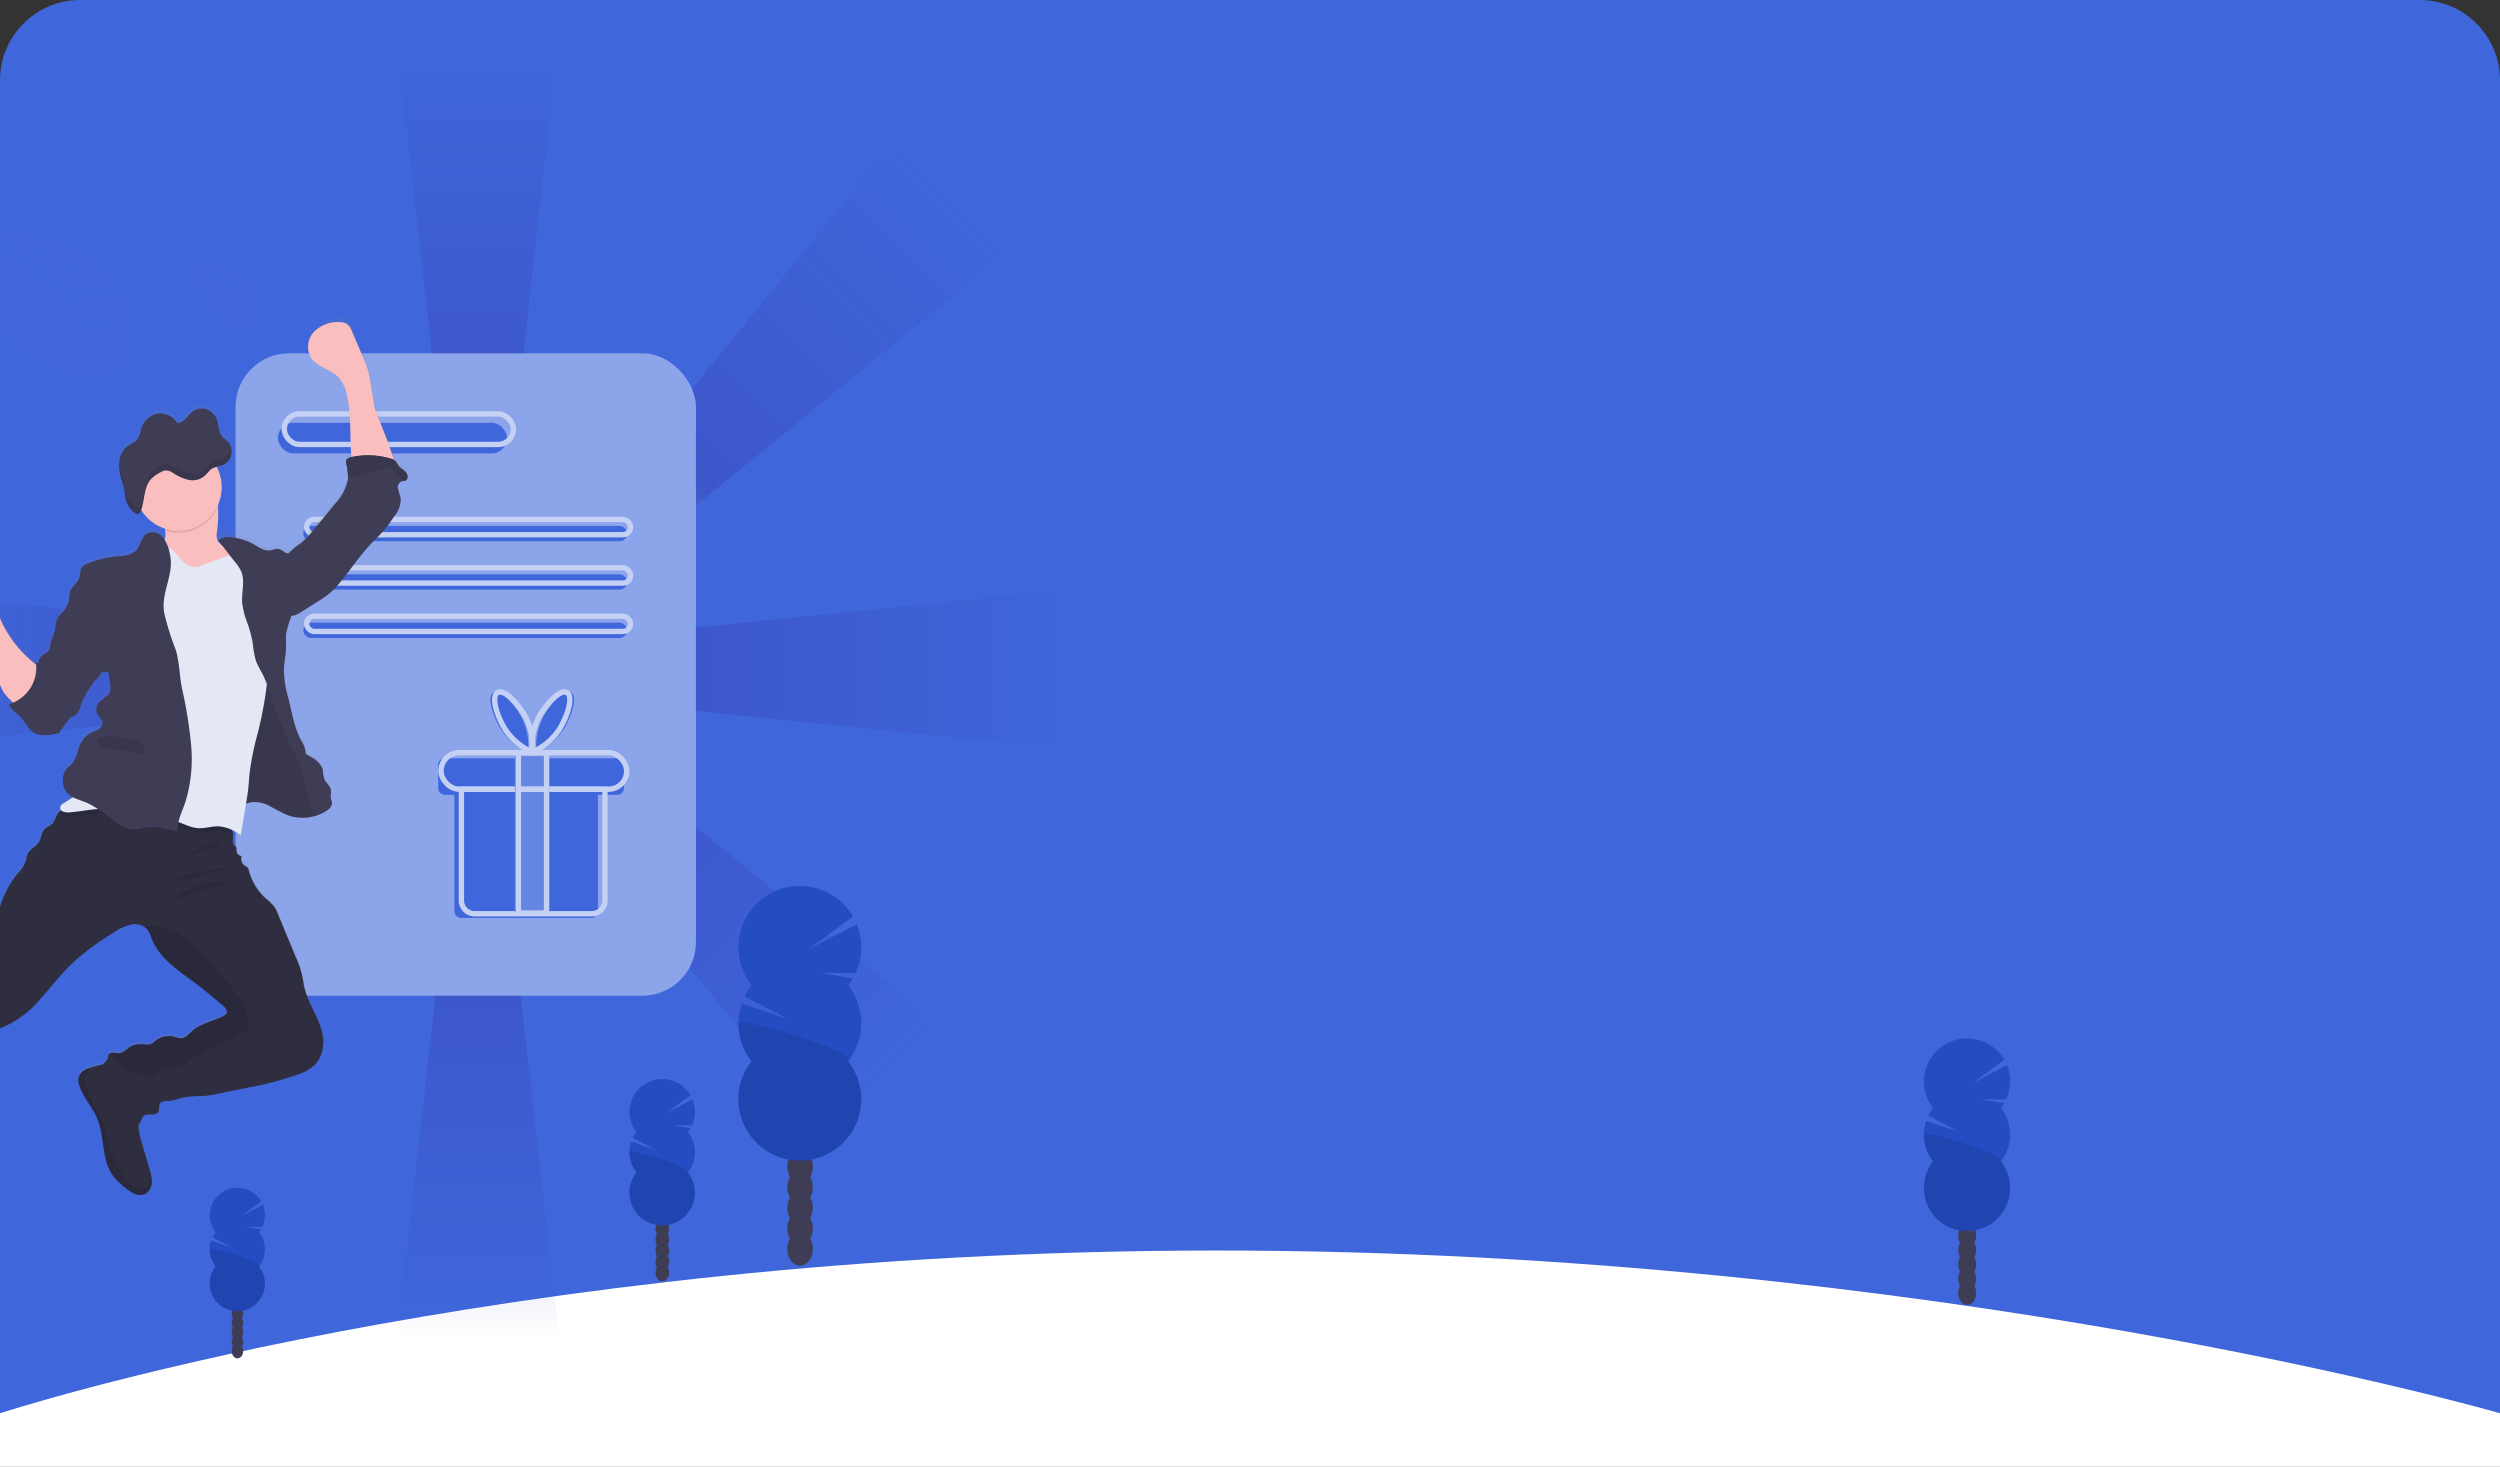 <svg xmlns="http://www.w3.org/2000/svg" xmlns:xlink="http://www.w3.org/1999/xlink" width="467" height="274" viewBox="0 0 467 274">
  <rect x="0" y="0" width="467" height="274" fill="#333333" stroke="none"/>
  <defs>
    <clipPath id="clip-path">
      <rect id="Rectangle_2318" data-name="Rectangle 2318" width="206" height="268" transform="translate(308 267)" fill="none"/>
    </clipPath>
    <linearGradient id="linear-gradient" x1="0.5" y1="1.217" x2="0.5" y2="0.032" gradientUnits="objectBoundingBox">
      <stop offset="0" stop-color="#fff" stop-opacity="0"/>
      <stop offset="0.464" stop-color="#3c4bbf"/>
      <stop offset="1" stop-color="#3c4bbf" stop-opacity="0"/>
    </linearGradient>
    <linearGradient id="linear-gradient-2" x1="0.5" y1="-0.217" x2="0.5" y2="0.968" xlink:href="#linear-gradient"/>
    <linearGradient id="linear-gradient-9" x1="0.5" y1="1" x2="0.5" gradientUnits="objectBoundingBox">
      <stop offset="0" stop-color="gray" stop-opacity="0.251"/>
      <stop offset="0.54" stop-color="gray" stop-opacity="0.122"/>
      <stop offset="1" stop-color="gray" stop-opacity="0.102"/>
    </linearGradient>
  </defs>
  <g id="Group_2907" data-name="Group 2907" transform="translate(-308 -267)">
    <g id="Group_2851" data-name="Group 2851">
      <path id="Rectangle_516" data-name="Rectangle 516" d="M15,0H452a15,15,0,0,1,15,15V268a0,0,0,0,1,0,0H0a0,0,0,0,1,0,0V15A15,15,0,0,1,15,0Z" transform="translate(308 267)" fill="#3f67db"/>
      <g id="Group_2734" data-name="Group 2734" transform="translate(308 151)">
        <g id="Group_2633" data-name="Group 2633" transform="translate(0 349.602)">
          <path id="Path_9460" data-name="Path 9460" d="M0-26S92.47-56.4,227.3-56.4,467-26,467-26v10H0Z" transform="translate(0 56.398)" fill="#fff"/>
        </g>
      </g>
    </g>
    <g id="Group_2812" data-name="Group 2812" transform="translate(667.379 460.973)">
      <g id="Group_2711" data-name="Group 2711" transform="translate(0)">
        <ellipse id="Ellipse_384" data-name="Ellipse 384" cx="1.681" cy="2.203" rx="1.681" ry="2.203" transform="translate(6.41 45.368)" fill="#3f3d56"/>
        <ellipse id="Ellipse_385" data-name="Ellipse 385" cx="1.681" cy="2.203" rx="1.681" ry="2.203" transform="translate(6.41 42.677)" fill="#3f3d56"/>
        <ellipse id="Ellipse_386" data-name="Ellipse 386" cx="1.681" cy="2.203" rx="1.681" ry="2.203" transform="translate(6.41 39.987)" fill="#3f3d56"/>
        <ellipse id="Ellipse_387" data-name="Ellipse 387" cx="1.681" cy="2.203" rx="1.681" ry="2.203" transform="translate(6.41 37.296)" fill="#3f3d56"/>
        <ellipse id="Ellipse_388" data-name="Ellipse 388" cx="1.681" cy="2.203" rx="1.681" ry="2.203" transform="translate(6.41 34.601)" fill="#3f3d56"/>
        <ellipse id="Ellipse_389" data-name="Ellipse 389" cx="1.681" cy="2.203" rx="1.681" ry="2.203" transform="translate(6.41 31.91)" fill="#3f3d56"/>
        <ellipse id="Ellipse_390" data-name="Ellipse 390" cx="1.681" cy="2.203" rx="1.681" ry="2.203" transform="translate(6.41 29.22)" fill="#3f3d56"/>
        <path id="Path_9864" data-name="Path 9864" d="M645.72,609.073a7.905,7.905,0,0,0,.628-.918l-4.42-.729,4.782.039a8.11,8.11,0,0,0,.734-3.381,8.016,8.016,0,0,0-.584-3.014l-6.415,3.328,5.917-4.347a8.057,8.057,0,1,0-13.308,9.023,8.118,8.118,0,0,0-.923,1.449l5.739,2.98-6.115-2.053a8.067,8.067,0,0,0,1.3,7.569,8.057,8.057,0,1,0,12.665,0,8.067,8.067,0,0,0,0-9.97Z" transform="translate(-631.33 -596.059)" fill="#244dc3"/>
        <path id="Path_9865" data-name="Path 9865" d="M631.33,633.163a8.021,8.021,0,0,0,1.725,4.985,8.057,8.057,0,1,0,12.665,0C646.8,636.776,631.33,632.26,631.33,633.163Z" transform="translate(-631.33 -615.179)" opacity="0.1"/>
      </g>
    </g>
    <g id="Mask_Group_1818" data-name="Mask Group 1818" clip-path="url(#clip-path)">
      <g id="Group_2850" data-name="Group 2850">
        <g id="Group_2846" data-name="Group 2846" transform="translate(308 89)">
          <g id="Group_2571" data-name="Group 2571" transform="translate(-29.686 182.178)" opacity="0.6">
            <g id="Group_2570" data-name="Group 2570" transform="translate(0 0)">
              <path id="Path_9398" data-name="Path 9398" d="M234.087,116.561H227.1L215.06,10h31.07Z" transform="translate(-111.69 -10)" fill="url(#linear-gradient)"/>
              <path id="Path_9400" data-name="Path 9400" d="M234.087,0H227.1L215.06,106.561h31.07Z" transform="translate(-111.603 142.24)" fill="url(#linear-gradient-2)"/>
              <path id="Path_9398-2" data-name="Path 9398" d="M19.027,117.769H12.043L0,0H31.07Z" transform="translate(235.264 105.307) rotate(90)" fill="url(#linear-gradient)"/>
              <path id="Path_9398-3" data-name="Path 9398" d="M19.027,117.769H12.044L0,0H31.07Z" transform="translate(210.935 192.022) rotate(135)" fill="url(#linear-gradient)"/>
              <path id="Path_9398-4" data-name="Path 9398" d="M19.027,117.769H12.043L0,0H31.07Z" transform="translate(201.294 16.483) rotate(45)" fill="url(#linear-gradient)"/>
              <path id="Path_9401" data-name="Path 9401" d="M19.027,0H12.044L0,117.769H31.07Z" transform="translate(112.477 102.022) rotate(45)" fill="url(#linear-gradient-2)"/>
              <path id="Path_9402" data-name="Path 9402" d="M19.027,0H12.043L0,117.769H31.07Z" transform="translate(117.769 105.307) rotate(90)" fill="url(#linear-gradient-2)"/>
              <path id="Path_9403" data-name="Path 9403" d="M19.027,0H12.043L0,117.769H31.07Z" transform="translate(126.602 103.122) rotate(135)" fill="url(#linear-gradient-2)"/>
            </g>
          </g>
        </g>
        <g id="Group_2708" data-name="Group 2708" transform="translate(279.494 310.057)">
          <g id="Group_2703" data-name="Group 2703" transform="translate(72.201 22.543)">
            <g id="Group_2705" data-name="Group 2705" transform="translate(0 0)">
              <rect id="Rectangle_2229" data-name="Rectangle 2229" width="86" height="120" rx="10" transform="translate(0.306 0.399)" fill="#8ca4ea"/>
              <rect id="Rectangle_2214" data-name="Rectangle 2214" width="42.804" height="5.707" rx="2.854" transform="translate(8.215 13.385)" fill="#3f67db"/>
              <rect id="Rectangle_2216" data-name="Rectangle 2216" width="42.804" height="5.707" rx="2.854" transform="translate(9.404 11.72)" fill="none" stroke="#c5d1f4" stroke-miterlimit="10" stroke-width="1"/>
              <rect id="Rectangle_2217" data-name="Rectangle 2217" width="60.51" height="2.854" rx="1.427" transform="translate(12.957 32.647)" fill="#3f67db"/>
              <rect id="Rectangle_2218" data-name="Rectangle 2218" width="60.51" height="2.854" rx="1.427" transform="translate(12.957 41.683)" fill="#3f67db"/>
              <rect id="Rectangle_2219" data-name="Rectangle 2219" width="60.51" height="2.854" rx="1.427" transform="translate(12.957 50.719)" fill="#3f67db"/>
              <rect id="Rectangle_2220" data-name="Rectangle 2220" width="60.51" height="2.854" rx="1.427" transform="translate(13.58 31.43)" fill="none" stroke="#c5d1f4" stroke-miterlimit="10" stroke-width="1"/>
              <rect id="Rectangle_2221" data-name="Rectangle 2221" width="60.51" height="2.854" rx="1.427" transform="translate(13.58 40.466)" fill="none" stroke="#c5d1f4" stroke-miterlimit="10" stroke-width="1"/>
              <rect id="Rectangle_2222" data-name="Rectangle 2222" width="60.51" height="2.854" rx="1.427" transform="translate(13.58 49.503)" fill="none" stroke="#c5d1f4" stroke-miterlimit="10" stroke-width="1"/>
              <g id="Group_2702" data-name="Group 2702" transform="translate(38.159 63.666)">
                <path id="Path_9867" data-name="Path 9867" d="M703.072,456.75H670.933a1.279,1.279,0,0,0-1.279,1.279v4.276a1.279,1.279,0,0,0,1.279,1.279h1.744V485.3a1.279,1.279,0,0,0,1.279,1.279h24.253a1.279,1.279,0,0,0,1.279-1.279V463.584h3.584a1.279,1.279,0,0,0,1.279-1.279v-4.276A1.279,1.279,0,0,0,703.072,456.75Z" transform="translate(-669.654 -444.371)" fill="#3f67db"/>
                <path id="Path_9674" data-name="Path 9674" d="M504.057,329.5h26.811v20.78a2.483,2.483,0,0,1-2.483,2.483H506.539a2.483,2.483,0,0,1-2.483-2.483V329.5Z" transform="translate(-499.72 -311.338)" fill="none" stroke="#c5d1f4" stroke-miterlimit="10" stroke-width="1"/>
                <rect id="Rectangle_2223" data-name="Rectangle 2223" width="34.697" height="6.834" rx="3.417" transform="translate(0.526 11.328)" fill="none" stroke="#c5d1f4" stroke-miterlimit="10" stroke-width="1"/>
                <rect id="Rectangle_2228" data-name="Rectangle 2228" width="6.44" height="29.177" transform="translate(14.325 11.985)" fill="#6585e2"/>
                <rect id="Rectangle_2225" data-name="Rectangle 2225" width="5.257" height="23.131" transform="translate(14.983 18.162)" fill="none" stroke="#c5d1f4" stroke-miterlimit="10" stroke-width="1"/>
                <rect id="Rectangle_2227" data-name="Rectangle 2227" width="5.257" height="6.834" transform="translate(14.983 11.328)" fill="none" stroke="#c5d1f4" stroke-miterlimit="10" stroke-width="1"/>
                <path id="Path_9675" data-name="Path 9675" d="M717.5,413.2a11.756,11.756,0,0,1,1.315,6.689,11.755,11.755,0,0,1-5.174-4.437c-1.792-3.072-2.381-6.067-1.315-6.688S715.7,410.132,717.5,413.2Z" transform="translate(-702.029 -408.654)" fill="#3f67db"/>
                <path id="Path_9676" data-name="Path 9676" d="M745.651,413.2a11.756,11.756,0,0,0-1.315,6.689,11.756,11.756,0,0,0,5.174-4.437c1.792-3.072,2.38-6.067,1.315-6.688S747.443,410.132,745.651,413.2Z" transform="translate(-725.977 -408.654)" fill="#3f67db"/>
                <path id="Path_9677" data-name="Path 9677" d="M720.5,413.2a11.756,11.756,0,0,1,1.315,6.689,11.756,11.756,0,0,1-5.175-4.437c-1.792-3.072-2.38-6.067-1.315-6.688S718.7,410.132,720.5,413.2Z" transform="translate(-704.24 -408.654)" fill="none" stroke="#c5d1f4" stroke-miterlimit="10" stroke-width="1"/>
                <path id="Path_9678" data-name="Path 9678" d="M742.651,413.2a11.756,11.756,0,0,0-1.315,6.689,11.756,11.756,0,0,0,5.175-4.437c1.792-3.072,2.38-6.067,1.315-6.688S744.443,410.132,742.651,413.2Z" transform="translate(-723.766 -408.654)" fill="none" stroke="#c5d1f4" stroke-miterlimit="10" stroke-width="1"/>
              </g>
            </g>
          </g>
          <g id="Group_2704" data-name="Group 2704" transform="translate(0 0)">
            <path id="Path_9641" data-name="Path 9641" d="M708.973,314.6a4.527,4.527,0,0,1,1.983-.87c.76-.175,1.536-.284,2.308-.406l10-1.442a11.779,11.779,0,0,1,3.063-.163,3.888,3.888,0,0,1,2.665,1.381,2.076,2.076,0,0,1,.463,1.3,3.429,3.429,0,0,1-.455,1.349,4.522,4.522,0,0,0-.248.6,13.612,13.612,0,0,1-.358,1.361,1.152,1.152,0,0,1-.171.268.483.483,0,0,0,0,.069c.11.561-.244,1.146-.085,1.686.138.463.589.743.874,1.129a1.7,1.7,0,0,1,.04,1.873c-.3.471-.857.792-1.016,1.333-.207.711.353,1.4.853,1.946a30.15,30.15,0,0,1,2.543,3.206,1.988,1.988,0,0,1,.406.955c.045.707-.634,1.329-.516,2.031.093.553.634.89,1.1,1.219a6.852,6.852,0,0,1,3.25,5.034,17.636,17.636,0,0,1,3.933-8.938,6.39,6.39,0,0,0,1.459-2.287c.089-.354.106-.731.227-1.073.406-1.077,1.7-1.54,2.263-2.531.406-.7.406-1.6.91-2.21s1.3-.752,1.731-1.345a8.62,8.62,0,0,0,.553-1.251,2.732,2.732,0,0,1,.752-.9,2.181,2.181,0,0,1,.187-.134.647.647,0,0,1-.215-.479c0-.475.471-.788.882-1.024.528-.3,1.044-.626,1.548-.963a3.621,3.621,0,0,1-1.385-1.134,3.725,3.725,0,0,1-.528-2.438,3.078,3.078,0,0,1,.727-1.865c.256-.272.577-.467.845-.723a5.929,5.929,0,0,0,1.219-2.608,5.308,5.308,0,0,1,2.092-3.145c.536-.313,1.162-.459,1.686-.788a1.472,1.472,0,0,0,.78-1.548c-.122-.406-.5-.687-.756-1.032a2.056,2.056,0,0,1,.516-2.844c.3-.191.671-.358.732-.707a1.292,1.292,0,0,0,.943-1,3.85,3.85,0,0,0,0-1.446q-.158-1.134-.313-2.259a1.47,1.47,0,0,1-1.129,0,9.951,9.951,0,0,1-1.219,1.593,15.914,15.914,0,0,0-2.844,4.936,2.973,2.973,0,0,1-1.069,1.723c-.207.118-.443.179-.646.3a2.415,2.415,0,0,0-.634.65c-.488.646-.975,1.288-1.459,1.934l-.024.1a.571.571,0,0,1-.065.163.54.54,0,0,1-.349.179c-1.5.345-3.173.662-4.469-.154-1.17-.731-1.682-2.178-2.673-3.145-.7-.687-1.7-1.219-1.9-2.186a7.177,7.177,0,0,0,.7-.256c-.2-.2-.406-.439-.682-.707a8.586,8.586,0,0,1-1.081-1.288,8.308,8.308,0,0,1-.813-1.82q-1.174-3.348-2.357-6.7c-.374-1.056-.747-2.121-1.219-3.149-.488-1.113-1.065-2.182-1.6-3.275a43.466,43.466,0,0,1-3.161-8.9,3.251,3.251,0,0,1-.126-1.3,3.417,3.417,0,0,1,1.154-1.755,8.466,8.466,0,0,1,1.731-1.434,2.844,2.844,0,0,1,2.169-.349,3.135,3.135,0,0,1,1.934,2.438,25.522,25.522,0,0,1,.252,3.25c.146,1.564.682,3.076.813,4.644.069.906,0,1.824.11,2.73a9.956,9.956,0,0,0,1.219,3.364,21.772,21.772,0,0,0,5.253,6.476c.248.207.5.406.748.63a3.881,3.881,0,0,0-.053-.528,3.2,3.2,0,0,1,.516.183,1.543,1.543,0,0,1,.061-.609c.325-.971,1.771-1.219,2.031-2.206a4.538,4.538,0,0,0,.069-.739,18.829,18.829,0,0,1,.877-2.438,10.409,10.409,0,0,1,.406-2.344,6.557,6.557,0,0,1,1.081-1.219,4.78,4.78,0,0,0,1.028-1.938c.053-.2.1-.406.159-.605a2.773,2.773,0,0,1,.146-1.337c.37-.918,1.325-1.507,1.67-2.438.268-.723.15-1.625.658-2.186a2.375,2.375,0,0,1,.963-.581,21.423,21.423,0,0,1,5.8-1.369,4.937,4.937,0,0,0,3.136-.943c.93-.91.975-2.547,2.064-3.25a2.466,2.466,0,0,1,3.059.711,3.866,3.866,0,0,1,.309.406,4.347,4.347,0,0,0,.085-1.666c0-.138-.029-.28-.041-.406a8.127,8.127,0,0,1-4.4-3.478v.024l-.049.126c-.118.3-.3.581-.581.613h0a.812.812,0,0,1-.5-.183,4.164,4.164,0,0,1-.675-.585q-.154-.171-.293-.353a4.6,4.6,0,0,1-.479-.813,4.831,4.831,0,0,1-.406-1.361c-.073-.471-.081-.955-.163-1.426a8.72,8.72,0,0,0-.3-1.077c-.041-.118-.081-.236-.118-.353s-.089-.276-.13-.406a9.416,9.416,0,0,1-.406-2.576v-.439a4.286,4.286,0,0,1,1.365-3.027c.7-.573,1.625-.813,2.137-1.589a7.559,7.559,0,0,0,.6-1.8,4.063,4.063,0,0,1,3.194-2.873,3.555,3.555,0,0,1,2.527.695h0l.057.045h0a4.066,4.066,0,0,1,1.008,1.121,3.352,3.352,0,0,0,1.43-.813c.406-.378.719-.853,1.13-1.219a2.9,2.9,0,0,1,2.893-.609,3.458,3.458,0,0,1,2.068,2.369,8.248,8.248,0,0,0,.65,2.5c.362.544.955.813,1.369,1.308a2.464,2.464,0,0,1,.512,1.085h0a2.939,2.939,0,0,1,.069.679h0a1.235,1.235,0,0,1-.024.3v.049a2.139,2.139,0,0,1-.069.329h0a2.843,2.843,0,0,1-.605,1.113,2.673,2.673,0,0,1-.979.707,3.969,3.969,0,0,1-.471.15l-.484.11-.17.041a8.1,8.1,0,0,1,.227,7.155,3.264,3.264,0,0,0,.04.341,28.082,28.082,0,0,1-.211,4.79,2.572,2.572,0,0,0,.3,1.824,3.458,3.458,0,0,0,.589.524c-.219-.284-.443-.565-.67-.845a2.9,2.9,0,0,1,2.292-.593,10.617,10.617,0,0,1,4.469,1.365c.91.524,1.845,1.219,2.885,1.1.613-.069,1.219-.406,1.816-.244a3.681,3.681,0,0,1,.93.553,1.26,1.26,0,0,0,.764.236,16.483,16.483,0,0,1,2.389-1.954,18.817,18.817,0,0,0,2.377-2.547c1.316-1.589,2.629-3.181,3.921-4.786a9.216,9.216,0,0,0,2.4-4.534,4.43,4.43,0,0,0,.029-.516,13.13,13.13,0,0,0-.309-2.438,1.222,1.222,0,0,1,0-.589c.122-.406.589-.557.991-.646h0c-.053-.313-.089-.634-.11-.939-.227-3.494.02-7.045-.719-10.466a7.115,7.115,0,0,0-1.686-3.6c-1.483-1.5-3.965-1.861-5.1-3.636a4.148,4.148,0,0,1,.622-4.876,6.153,6.153,0,0,1,4.786-1.771,2.471,2.471,0,0,1,1.394.374,2.96,2.96,0,0,1,.845,1.284l1.743,4.238a25.615,25.615,0,0,1,1.276,3.4c.488,1.78.6,3.657.983,5.452,0,1.381.89,3.1,1.377,4.376.544,1.43,1.134,2.844,1.625,4.3.122.366.548,1.45.813,2.438a1.475,1.475,0,0,1,.276.207,7.351,7.351,0,0,1,.577.857c.37.488.971.748,1.377,1.219s.492,1.337-.073,1.572a1.66,1.66,0,0,1-.354.077,1.153,1.153,0,0,0-.979,1.609c.089.634.406,1.219.459,1.853a5,5,0,0,1-1.182,3.108,26.788,26.788,0,0,1-2.17,2.921c-.573.642-1.219,1.219-1.8,1.836-2.2,2.259-3.945,4.9-5.92,7.354a16.3,16.3,0,0,1-2.409,2.527,18.141,18.141,0,0,1-1.824,1.255l-3.4,2.153a3.723,3.723,0,0,1-1.284.605,1.7,1.7,0,0,1-.455,0c-.02.1-.037.2-.061.3a17.881,17.881,0,0,0-.91,3.116c-.065,1.085.032,2.194-.045,3.291-.073,1.012-.3,2.031-.354,3.027a19.451,19.451,0,0,0,.813,5.688c.686,2.746,1.1,5.55,2.438,8.041a4.727,4.727,0,0,1,.813,2.17,1.132,1.132,0,0,1-.024.284h0l.609.345c.179.1.357.2.52.309a4.349,4.349,0,0,1,1.914,1.93c.256.7.138,1.507.447,2.19a.907.907,0,0,0,.049.089c.325.634.971,1.105,1.117,1.8h0c.11.532-.1,1.1,0,1.625v.02a5.873,5.873,0,0,1,.219.813.967.967,0,0,1-.024.268,1.547,1.547,0,0,1-.488.792,3.248,3.248,0,0,1-.475.378q-.26.171-.536.317l-.106.057c-.154.081-.309.159-.467.232l-.106.045c-.183.081-.37.154-.557.219l-.13.041c-.146.049-.3.093-.447.13l-.1.033-.093.02-.406.085-.15.028q-.268.045-.549.073h-.162c-.138,0-.272.02-.406.024h-.743a4.547,4.547,0,0,1-.573-.053h-.061c-.171-.024-.341-.053-.512-.089l-.13-.028c-.159-.037-.317-.073-.475-.122l-.085-.024c-.191-.057-.382-.118-.569-.191a14.924,14.924,0,0,1-1.877-.93c-.406-.223-.813-.451-1.219-.658a9.449,9.449,0,0,0-.926-.406,5.229,5.229,0,0,0-2.438-.406,9.546,9.546,0,0,0-1.219.248v.134q-.5,2.925-.979,5.851a11.914,11.914,0,0,0-1.682-1.012,3.74,3.74,0,0,1,.216.914,3.629,3.629,0,0,1,0,.727,1.578,1.578,0,0,0,.114,1.117c.142.187.406.293.484.5a1.719,1.719,0,0,1,.041.662,1.056,1.056,0,0,0,.967.983,1.544,1.544,0,0,0,.614,1.812,2.148,2.148,0,0,1,.471.309,1.407,1.407,0,0,1,.272.613,10.855,10.855,0,0,0,3.181,5.229,10.223,10.223,0,0,1,1.572,1.536,6.991,6.991,0,0,1,.711,1.4q1.625,3.974,3.3,7.951a17.651,17.651,0,0,1,1.414,4.587c.487,4.38,4.388,8.093,3.657,12.441a6.094,6.094,0,0,1-1.268,2.97,7.477,7.477,0,0,1-3.25,1.995,59.17,59.17,0,0,1-9.727,2.556l-5.168,1.06a22.587,22.587,0,0,1-3.08.487,20.156,20.156,0,0,0-3.742.284,11.614,11.614,0,0,1-2.247.6c-.666.037-1.487-.106-1.881.439s-.089,1.264-.463,1.747c-.6.768-2.068,0-2.722.723a3.373,3.373,0,0,0-.406.9,1.625,1.625,0,0,1-.406.512,3.428,3.428,0,0,0-.049.695,11.985,11.985,0,0,0,.585,2.771q.732,2.474,1.459,4.953a10.972,10.972,0,0,1,.406,1.788,4.3,4.3,0,0,1,0,.886,2.433,2.433,0,0,1-1.458,2.117,2.673,2.673,0,0,1-1.975-.244,8.731,8.731,0,0,1-1.625-1.1,11.1,11.1,0,0,1-2.344-2.413c-2.031-3.039-1.373-7.151-2.8-10.511-.947-2.243-2.791-4.063-3.4-6.428a2.569,2.569,0,0,1-.049-1.389,2.879,2.879,0,0,1,1.93-1.568h.037a16.653,16.653,0,0,1,2.032-.581c.17-.037.345-.065.52-.093a3.186,3.186,0,0,0,.9-1.17,2.73,2.73,0,0,1,.191-.7.731.731,0,0,1,.585-.325c.406-.041.951.106,1.394.073.906-.065,1.507-.955,2.32-1.365a4.737,4.737,0,0,1,2.56-.248,2.368,2.368,0,0,0,.926-.057,3.483,3.483,0,0,0,.975-.67,4.087,4.087,0,0,1,3.58-.719,3.9,3.9,0,0,0,1.219.276c.792-.045,1.353-.752,1.938-1.288,1.6-1.467,3.88-1.853,5.822-2.816a1.329,1.329,0,0,0,.7-.6c.223-.553-.28-1.105-.735-1.483l-3.34-2.775c-3.657-3.039-8.227-5.326-9.926-9.783a5.662,5.662,0,0,0-.812-1.67,2.267,2.267,0,0,0-.451-.406,3.413,3.413,0,0,0-2.5-.488,8.44,8.44,0,0,0-2.942,1.284q-2.182,1.32-4.246,2.844a37.572,37.572,0,0,0-3.88,3.185c-2.133,2.031-3.909,4.441-5.9,6.631a18.937,18.937,0,0,1-7.017,5.282c-2.759,1.048-6.095,1-8.463-.756-2.734-2.031-3.612-5.664-4.3-9-1.524-1.471-1.983-3.709-2.726-5.688-.467-1.255-1.065-2.438-1.568-3.689-.6-1.471-1.073-2.99-1.544-4.506a21.653,21.653,0,0,1-1.081-4.7c-.2-2.531.484-5.225-.227-7.6a28,28,0,0,1-2.714-1.044,13.451,13.451,0,0,0-4.3-.37h-.094a2.218,2.218,0,0,1-1.43-.337,2.278,2.278,0,0,1-.589-1.731C707.709,317.353,707.807,315.606,708.973,314.6Zm58.867-69.305a3.018,3.018,0,0,0,1.028.073Z" transform="translate(-707.754 -209.924)" fill="url(#linear-gradient-9)"/>
            <path id="Path_9642" data-name="Path 9642" d="M784.8,319.1a4.468,4.468,0,0,0,1.69.9l2.88,1.032a10.732,10.732,0,0,0,4.847.922c.922-.114,4.876-.695,5.473-1.414.91-1.113-2.279-2.751-3.368-3.689a4.608,4.608,0,0,1-.682-.6,2.449,2.449,0,0,1-.3-1.816,28.024,28.024,0,0,0,.211-4.782,9.626,9.626,0,0,0-.163-1.133c-.406-1.869-2.145-1.186-3.518-.691A27.509,27.509,0,0,0,787.1,309.9a3.425,3.425,0,0,0-1.178,1c-.6.91-.362,2.1-.264,3.25a3.044,3.044,0,0,1-.475,2.389,6.152,6.152,0,0,0-.768.813A1.523,1.523,0,0,0,784.8,319.1Z" transform="translate(-726.312 -258.034)" fill="#fbbebe"/>
            <path id="Path_9643" data-name="Path 9643" d="M725.752,242.86c-.406-1.8-.5-3.657-.983-5.44a25.5,25.5,0,0,0-1.276-3.392l-1.792-4.181a2.95,2.95,0,0,0-.845-1.28,2.5,2.5,0,0,0-1.394-.374,6.209,6.209,0,0,0-4.786,1.767,4.1,4.1,0,0,0-.622,4.847c1.138,1.775,3.62,2.133,5.1,3.628a7.1,7.1,0,0,1,1.686,3.6c.739,3.413.492,6.952.719,10.438.073,1.085.284,2.324,1.219,2.885a3.556,3.556,0,0,0,1.82.353l2.665.045c.447,0,2.068.28,2.365-.057.52-.589-.666-3.523-.882-4.177-.479-1.45-1.069-2.864-1.625-4.29C726.642,245.956,725.752,244.237,725.752,242.86Z" transform="translate(-627.475 -211.071)" fill="#fbbebe"/>
            <path id="Path_9644" data-name="Path 9644" d="M825.4,573.106c.613,2.348,2.458,4.177,3.4,6.415,1.426,3.352.784,7.451,2.8,10.482a11.073,11.073,0,0,0,2.344,2.417,8.706,8.706,0,0,0,1.625,1.093,2.672,2.672,0,0,0,1.974.244A2.432,2.432,0,0,0,839,591.645a4.247,4.247,0,0,0,0-.882,10.917,10.917,0,0,0-.406-1.784q-.732-2.466-1.459-4.941a11.961,11.961,0,0,1-.585-2.763c-.053-1.024.6-2.357.321-3.311-.126-.431-.6-.812-.812-1.174a6.793,6.793,0,0,1-.7-1.662,10.334,10.334,0,0,0-1.26-3.3,7.748,7.748,0,0,0-1.584-1.483,4.2,4.2,0,0,0-1.512-.849,3.7,3.7,0,0,0-1.625.077,15.941,15.941,0,0,0-2.031.577h-.037a2.844,2.844,0,0,0-1.93,1.564A2.555,2.555,0,0,0,825.4,573.106Z" transform="translate(-782.151 -413.677)" fill="#2f2e41"/>
            <path id="Path_9645" data-name="Path 9645" d="M911.844,445.025a2.252,2.252,0,0,0,.589,1.727,2.219,2.219,0,0,0,1.43.337h.11a13.7,13.7,0,0,1,4.3.37,16.251,16.251,0,0,0,3.092,1.105c1.5.171,2.909-.65,4.238-1.365a42.179,42.179,0,0,1,3.848-1.828c.861-.353,2.621-.581,3.035-1.524a13.878,13.878,0,0,0,.357-1.357,4.492,4.492,0,0,1,.248-.6,3.43,3.43,0,0,0,.455-1.345,2.075,2.075,0,0,0-.463-1.3,3.9,3.9,0,0,0-2.661-1.369,11.779,11.779,0,0,0-3.063.162l-10,1.438a23.384,23.384,0,0,0-2.308.406,4.525,4.525,0,0,0-1.983.87C911.881,441.746,911.783,443.489,911.844,445.025Z" transform="translate(-911.828 -335.545)" fill="#2f2e41"/>
            <path id="Path_9646" data-name="Path 9646" d="M746.718,452.74c1.219,2.572.341,5.615.561,8.459a21.569,21.569,0,0,0,1.081,4.689c.471,1.511.943,3.027,1.544,4.494.5,1.219,1.1,2.438,1.568,3.681.743,1.983,1.219,4.213,2.726,5.688.691,3.323,1.568,6.956,4.3,8.971a9.006,9.006,0,0,0,8.463.756,18.937,18.937,0,0,0,7.016-5.282c1.987-2.19,3.762-4.575,5.9-6.614a36.961,36.961,0,0,1,3.888-3.181q2.064-1.5,4.246-2.82a8.507,8.507,0,0,1,2.942-1.28,3.413,3.413,0,0,1,2.5.488,2.262,2.262,0,0,1,.451.406,5.591,5.591,0,0,1,.813,1.666c1.706,4.445,6.285,6.728,9.942,9.759l3.34,2.767c.455.378.959.93.735,1.479a1.328,1.328,0,0,1-.7.6c-1.942.959-4.221,1.345-5.822,2.807-.585.536-1.146,1.243-1.938,1.284a3.9,3.9,0,0,1-1.219-.272,4.1,4.1,0,0,0-3.579.715,3.481,3.481,0,0,1-.975.67,2.369,2.369,0,0,1-.926.057,4.946,4.946,0,0,0-2.56.248c-.776.386-1.414,1.3-2.32,1.361-.443.033-.971-.114-1.394-.073a.732.732,0,0,0-.585.325,2.688,2.688,0,0,0-.191.7c-.167.573-.727.922-1.093,1.394a3.849,3.849,0,0,0-.585,2.621,11.181,11.181,0,0,0,3.559,7.484,4.4,4.4,0,0,0,2.19,1.219,2.031,2.031,0,0,0,2.17-.963,3.332,3.332,0,0,1,.406-.894c.654-.719,2.121.045,2.722-.723.374-.479.106-1.247.463-1.743s1.219-.406,1.881-.435a11.912,11.912,0,0,0,2.247-.6,20.191,20.191,0,0,1,3.742-.284,22.608,22.608,0,0,0,3.08-.487l5.168-1.056a61.256,61.256,0,0,0,9.727-2.547,7.831,7.831,0,0,0,3.25-1.991,6.1,6.1,0,0,0,1.267-2.966c.735-4.335-3.165-8.04-3.657-12.408a17.406,17.406,0,0,0-1.414-4.575q-1.653-3.965-3.3-7.935a7.084,7.084,0,0,0-.691-1.406,10.2,10.2,0,0,0-1.572-1.532,10.82,10.82,0,0,1-3.181-5.217,1.4,1.4,0,0,0-.272-.613,2.287,2.287,0,0,0-.471-.3,1.544,1.544,0,0,1-.614-1.808,1.056,1.056,0,0,1-.967-.983,1.7,1.7,0,0,0-.041-.658c-.1-.211-.341-.317-.484-.5a1.571,1.571,0,0,1-.114-1.113,3.619,3.619,0,0,0,0-.727,3.732,3.732,0,0,0-1.089-2.271c-.971-.955-2.352-.707-3.693-.935a21.142,21.142,0,0,1-3.9-1.247,38.314,38.314,0,0,0-11.015-2.547A24.048,24.048,0,0,0,779.12,448.3a6.33,6.33,0,0,0-1.434.813,2.72,2.72,0,0,0-.752.9,8.36,8.36,0,0,1-.552,1.247c-.435.593-1.255.784-1.731,1.345s-.516,1.507-.91,2.2c-.565.991-1.873,1.451-2.263,2.527-.122.341-.138.715-.228,1.068a6.112,6.112,0,0,1-1.459,2.283,17.556,17.556,0,0,0-3.933,8.938,6.8,6.8,0,0,0-3.25-5.022c-.467-.3-1.008-.642-1.1-1.195-.118-.7.561-1.32.516-2.031a1.992,1.992,0,0,0-.407-.951,30.083,30.083,0,0,0-2.543-3.2c-.5-.549-1.06-1.219-.853-1.942.158-.54.711-.857,1.016-1.329a1.69,1.69,0,0,0-.041-1.869c-.284-.386-.735-.666-.874-1.125-.158-.54.2-1.125.085-1.682a2.081,2.081,0,0,0-.837-1.085,5.119,5.119,0,0,0-5.221-1.292c-1.9.264-4.034.67-5.107,2.263A3.854,3.854,0,0,0,746.718,452.74Z" transform="translate(-737.909 -340.66)" fill="#2f2e41"/>
            <path id="Path_9647" data-name="Path 9647" d="M911.814,445.025a2.252,2.252,0,0,0,.589,1.727,2.218,2.218,0,0,0,1.43.337h.11c-.167-.845-1.195-1.329-1.373-2.186a1.935,1.935,0,0,1,.447-1.475,7.325,7.325,0,0,1,3.657-2.3,24.222,24.222,0,0,1,12.213-.914,12.3,12.3,0,0,1,3.21.987,10.452,10.452,0,0,1,.975.691,3.427,3.427,0,0,0,.455-1.345,2.075,2.075,0,0,0-.463-1.3,3.9,3.9,0,0,0-2.661-1.369,11.788,11.788,0,0,0-3.063.162l-10,1.438c-.772.11-1.548.219-2.308.406a4.525,4.525,0,0,0-1.983.87C911.851,441.746,911.753,443.489,911.814,445.025Z" transform="translate(-911.798 -335.545)" opacity="0.1"/>
            <path id="Path_9648" data-name="Path 9648" d="M825.424,574.162c.614,2.349,2.458,4.177,3.4,6.415,1.426,3.352.784,7.451,2.8,10.482a11.072,11.072,0,0,0,2.344,2.417,8.7,8.7,0,0,0,1.625,1.093,2.672,2.672,0,0,0,1.974.244,2.431,2.431,0,0,0,1.459-2.113,4.239,4.239,0,0,0,0-.882l-.024.065c-.353.853-.93,1.747-1.841,1.9a2.49,2.49,0,0,1-1.877-.662,11.606,11.606,0,0,1-2.864-4.229,17.586,17.586,0,0,1-1.373-3.506c-.162-.691-.24-1.4-.406-2.088-.772-3.356-3.4-6.094-3.981-9.5a2.32,2.32,0,0,1-.033-.711,3.592,3.592,0,0,1,.349-.886,4.388,4.388,0,0,0,.309-.983,2.845,2.845,0,0,0-1.93,1.564A2.558,2.558,0,0,0,825.424,574.162Z" transform="translate(-782.178 -414.734)" opacity="0.1"/>
            <path id="Path_9649" data-name="Path 9649" d="M780.716,529.418a5.887,5.887,0,0,0,1.832,2.5,8.94,8.94,0,0,0,3.945,1.706,3.922,3.922,0,0,0,2.032-.024c.9-.313,1.552-1.158,2.474-1.4a16.876,16.876,0,0,1,2.031-.118,7.208,7.208,0,0,0,3.1-1.812c2.962-2.226,6.85-2.945,9.812-5.172a.909.909,0,0,0,.317-.329.979.979,0,0,0,.061-.459,9.34,9.34,0,0,0-.89-3.9,13.606,13.606,0,0,0-1.674-2.385,72.349,72.349,0,0,0-8.5-9.268,12.874,12.874,0,0,0-4.469-2.742,6.7,6.7,0,0,0-3.917-.073,2.262,2.262,0,0,1,.451.406,5.591,5.591,0,0,1,.813,1.666c1.71,4.449,6.289,6.732,9.946,9.763l3.34,2.767c.455.378.959.93.736,1.479a1.329,1.329,0,0,1-.7.6c-1.942.959-4.221,1.345-5.822,2.807-.585.536-1.146,1.243-1.938,1.284a3.9,3.9,0,0,1-1.219-.272,4.1,4.1,0,0,0-3.58.715,3.477,3.477,0,0,1-.975.671,2.368,2.368,0,0,1-.926.057,4.946,4.946,0,0,0-2.56.248c-.776.386-1.414,1.3-2.32,1.361C781.667,529.524,781.139,529.369,780.716,529.418Z" transform="translate(-731.336 -375.815)" opacity="0.1"/>
            <path id="Path_9650" data-name="Path 9650" d="M758.152,406.688a4.313,4.313,0,0,1,1.91,1.918c.26.7.138,1.507.451,2.19s1.016,1.158,1.17,1.889c.11.532-.106,1.093,0,1.625a6.993,6.993,0,0,1,.224.845c.041.605-.479,1.1-.987,1.434a8.247,8.247,0,0,1-7.382.813,33.344,33.344,0,0,1-3.1-1.589,6.139,6.139,0,0,0-3.344-.813c-.67.073-1.312.317-1.983.406a2.08,2.08,0,0,1-1.857-.553,2.315,2.315,0,0,1-.406-.963,14.389,14.389,0,0,1,.228-6.838c.536-2.243,1.349-4.4,1.922-6.631a30.436,30.436,0,0,1,1.4-4.912,6.446,6.446,0,0,1,3.417-3.616.637.637,0,0,1,.406-.053.689.689,0,0,1,.264.2,12.5,12.5,0,0,1,2.787,4.688c.638,1.946.813,4.01,1.4,5.964a6.111,6.111,0,0,0,1.219,2.523A13.941,13.941,0,0,0,758.152,406.688Z" transform="translate(-671.405 -308.226)" fill="#3f3d56"/>
            <path id="Path_9651" data-name="Path 9651" d="M742.86,413.837a2.37,2.37,0,0,0,.427.963,2.06,2.06,0,0,0,1.857.549c.666-.081,1.308-.329,1.979-.406a6.126,6.126,0,0,1,3.344.813c1.04.52,2.032,1.166,3.108,1.585a8.2,8.2,0,0,0,4.928.28,7.951,7.951,0,0,0,2.438-1.073,1.748,1.748,0,0,0,.987-1.434,6.971,6.971,0,0,0-.224-.841c-.106-.532.106-1.093,0-1.625-.154-.731-.861-1.219-1.17-1.893s-.191-1.483-.447-2.186a4.332,4.332,0,0,0-1.914-1.922,14.6,14.6,0,0,1-2.308-1.487,2.289,2.289,0,0,1-.215-.3,7.315,7.315,0,0,1-.967-2.239c-.6-1.958-.76-4.018-1.393-5.968a12.518,12.518,0,0,0-2.791-4.685.613.613,0,0,0-.26-.2.65.65,0,0,0-.406.049,6.491,6.491,0,0,0-3.417,3.62,32,32,0,0,0-1.4,4.908c-.569,2.231-1.385,4.4-1.922,6.635A14.458,14.458,0,0,0,742.86,413.837Z" transform="translate(-671.435 -308.184)" opacity="0.1"/>
            <path id="Path_9652" data-name="Path 9652" d="M794.99,314.152a8.126,8.126,0,0,0,9.9-4.469,9.654,9.654,0,0,0-.163-1.134c-.406-1.869-2.145-1.186-3.518-.691a27.511,27.511,0,0,0-4.774,2.068,3.426,3.426,0,0,0-1.178,1C794.653,311.824,794.892,313.019,794.99,314.152Z" transform="translate(-735.646 -258.052)" opacity="0.1"/>
            <circle id="Ellipse_343" data-name="Ellipse 343" cx="8.126" cy="8.126" r="8.126" transform="translate(53.671 39.825)" fill="#fbbebe"/>
            <path id="Path_9653" data-name="Path 9653" d="M788,449.351c0,.674.914.89,1.593.853,2.438-.142,4.823-.813,7.236-.609,3.051.276,5.855,1.962,8.914,2.117a27.023,27.023,0,0,1,3.539.1c1.5.28,2.844,1.194,4.376,1.325,1.329.114,2.641-.386,3.969-.333a6.377,6.377,0,0,1,2.653.756,3.735,3.735,0,0,0-1.089-2.271c-.971-.955-2.352-.707-3.693-.934a21.153,21.153,0,0,1-3.9-1.247,38.322,38.322,0,0,0-11.015-2.548,24.05,24.05,0,0,0-11.12,1.759,6.319,6.319,0,0,0-1.434.813A.637.637,0,0,0,788,449.351Z" transform="translate(-748.254 -340.677)" opacity="0.1"/>
            <path id="Path_9654" data-name="Path 9654" d="M797.217,334.914l3.291-1.219,1.39-.512a6.72,6.72,0,0,1,1.771-.471A4.51,4.51,0,0,1,807.61,335a12.381,12.381,0,0,1,1.442,4.538q.561,3.226.951,6.476a42.328,42.328,0,0,1,.427,5.907,69.986,69.986,0,0,1-2.328,14.887,52.381,52.381,0,0,0-1.3,6.6c-.1.918-.142,1.84-.24,2.763-.106,1.036-.276,2.06-.447,3.088l-.979,5.838a7.717,7.717,0,0,0-4.1-1.67c-1.329-.049-2.645.447-3.969.333-1.524-.126-2.872-1.04-4.376-1.32a26.366,26.366,0,0,0-3.543-.1c-3.055-.154-5.863-1.845-8.91-2.117-2.418-.219-4.819.463-7.24.605-.675.041-1.589-.175-1.589-.853,0-.471.471-.784.881-1.02a43.46,43.46,0,0,0,5.505-3.929,18.585,18.585,0,0,0,4.327-4.282c2.653-4.124,1.743-9.7,4.006-14.054,1.841-3.535,0-8.166,0-12.152a18.49,18.49,0,0,1,1.556-9.1l1.581-4a.655.655,0,0,1,.187-.3.622.622,0,0,1,.362-.11,3.811,3.811,0,0,1,2.625.841c.744.605,1.219,1.475,1.95,2.1A2.968,2.968,0,0,0,797.217,334.914Z" transform="translate(-731.662 -272.124)" fill="#e3e8f4"/>
            <path id="Path_9655" data-name="Path 9655" d="M827.005,328.879a7.212,7.212,0,0,0-1.284-3.141,2.469,2.469,0,0,0-3.059-.707c-1.089.707-1.134,2.34-2.064,3.25a5.007,5.007,0,0,1-3.137.943,21.272,21.272,0,0,0-5.8,1.365,2.368,2.368,0,0,0-.963.577c-.508.577-.406,1.463-.658,2.182-.345.926-1.3,1.515-1.67,2.438a4.861,4.861,0,0,0,.341,3.222c.613,1.889,1,3.852,1.6,5.749a12.8,12.8,0,0,0,2.844,5.2c.618.634,1.536,1.219,2.348.841l.313,2.255a3.834,3.834,0,0,1,0,1.442,1.292,1.292,0,0,1-.943,1c-.061.349-.431.516-.731.707a2.031,2.031,0,0,0-.516,2.844c.256.345.634.618.756,1.028a1.46,1.46,0,0,1-.78,1.544c-.528.325-1.15.475-1.686.788a5.243,5.243,0,0,0-2.092,3.132,5.806,5.806,0,0,1-1.219,2.6c-.268.256-.589.451-.845.719a3.084,3.084,0,0,0-.727,1.865,3.7,3.7,0,0,0,.528,2.438c.813,1.162,2.328,1.507,3.657,2.031,2.158.886,3.933,2.47,5.834,3.819a6.225,6.225,0,0,0,2.661,1.251c1.317.175,2.612-.406,3.937-.459a9.777,9.777,0,0,1,2.348.309l2.438.528c-.13-1.889.91-3.783,1.491-5.582a27.744,27.744,0,0,0,1.04-10.564,82.753,82.753,0,0,0-1.7-10.539c-.5-2.438-.451-4.985-1.219-7.354a48.42,48.42,0,0,1-2.125-6.842C825.307,335.92,827.874,332.665,827.005,328.879Z" transform="translate(-766.761 -268.397)" fill="#3f3d56"/>
            <path id="Path_9656" data-name="Path 9656" d="M853.309,352.567a4.472,4.472,0,0,0-.467,1.32,4.763,4.763,0,0,1-1.028,1.934,6.666,6.666,0,0,0-1.081,1.219,9.117,9.117,0,0,0-.406,2.34,18.791,18.791,0,0,0-.878,2.438,4.478,4.478,0,0,1-.069.739c-.264.983-1.711,1.219-2.032,2.2-.215.638.154,1.333.085,2a1.761,1.761,0,0,0-.037.634,1.287,1.287,0,0,0,.463.593,9.346,9.346,0,0,1,2.673,4.758,27.093,27.093,0,0,1,.613,5.5l1.589-2.1a2.417,2.417,0,0,1,.634-.65c.2-.122.439-.183.646-.3a2.939,2.939,0,0,0,1.069-1.715,15.846,15.846,0,0,1,2.844-4.924,5.375,5.375,0,0,0,1.54-2.511,4.628,4.628,0,0,0-.073-1.357,23.142,23.142,0,0,0-2.137-7.748c-.605-1.105-1.389-2.1-1.971-3.226C854.9,352.965,854.349,351.031,853.309,352.567Z" transform="translate(-811.545 -284.574)" fill="#3f3d56"/>
            <path id="Path_9657" data-name="Path 9657" d="M707.856,317.974a1.857,1.857,0,0,0,.252.975,1.284,1.284,0,0,0,1.284.406,3.712,3.712,0,0,0,1.284-.6q1.7-1.073,3.4-2.149a18.8,18.8,0,0,0,1.824-1.251,16.281,16.281,0,0,0,2.409-2.523c1.975-2.438,3.722-5.083,5.92-7.313.6-.609,1.219-1.195,1.8-1.832a26.788,26.788,0,0,0,2.17-2.917,4.97,4.97,0,0,0,1.182-3.1c-.065-.634-.37-1.219-.459-1.849a1.152,1.152,0,0,1,.979-1.6,1.654,1.654,0,0,0,.353-.077c.565-.236.48-1.109.073-1.568s-1.008-.715-1.377-1.219a7.337,7.337,0,0,0-.577-.857,2.2,2.2,0,0,0-.947-.475,14.651,14.651,0,0,0-7.212-.272c-.406.089-.869.252-.991.646a1.187,1.187,0,0,0,0,.585,13.094,13.094,0,0,1,.309,2.438,4.27,4.27,0,0,1-.029.512,9.193,9.193,0,0,1-2.4,4.526c-1.292,1.6-2.6,3.189-3.921,4.774a18.766,18.766,0,0,1-2.377,2.539,13.567,13.567,0,0,0-2.5,2.084,4.562,4.562,0,0,0-.406,2.495A55.4,55.4,0,0,0,707.856,317.974Z" transform="translate(-626.012 -247.426)" fill="#3f3d56"/>
            <path id="Path_9658" data-name="Path 9658" d="M884.556,357.7a8.539,8.539,0,0,1-1.081-1.28,8.437,8.437,0,0,1-.813-1.816l-2.356-6.684c-.374-1.056-.748-2.117-1.219-3.145-.488-1.109-1.065-2.178-1.6-3.25a43.348,43.348,0,0,1-3.157-8.837,3.274,3.274,0,0,1-.126-1.3,3.406,3.406,0,0,1,1.154-1.751,8.451,8.451,0,0,1,1.731-1.43,2.844,2.844,0,0,1,2.17-.349A3.134,3.134,0,0,1,881.2,330.3a25.474,25.474,0,0,1,.252,3.25c.146,1.56.682,3.067.813,4.632.069.906,0,1.82.11,2.722a9.946,9.946,0,0,0,1.219,3.36,21.811,21.811,0,0,0,5.253,6.46,8.454,8.454,0,0,1,1.576,1.516,4.943,4.943,0,0,1,.76,1.893,4.358,4.358,0,0,1-.329,3.076,4.515,4.515,0,0,1-3.149,1.877C886.059,359.429,885.681,358.868,884.556,357.7Z" transform="translate(-854.311 -270.203)" fill="#fbbebe"/>
            <path id="Path_9659" data-name="Path 9659" d="M799.582,270.837a3.791,3.791,0,0,0-3.681-1.995,4.063,4.063,0,0,0-3.193,2.868,7.409,7.409,0,0,1-.6,1.8c-.5.784-1.438,1.012-2.137,1.58a4.278,4.278,0,0,0-1.365,3.023,9.143,9.143,0,0,0,.54,3.417,10.839,10.839,0,0,1,.406,1.43c.081.471.089.951.163,1.422a4.632,4.632,0,0,0,1.865,3.076.813.813,0,0,0,.5.183c.317-.037.512-.406.63-.739.646-1.865.491-4.144,1.682-5.631a6.156,6.156,0,0,1,1.926-1.434,2.485,2.485,0,0,1,.983-.37,2.588,2.588,0,0,1,1.422.52,8.854,8.854,0,0,0,2.812,1.243,3.453,3.453,0,0,0,2.9-.626c.561-.463.971-1.158,1.593-1.52a12.266,12.266,0,0,1,1.885-.589,2.791,2.791,0,0,0,1.13-4.258c-.406-.488-1.008-.764-1.369-1.3a8.237,8.237,0,0,1-.65-2.495,3.433,3.433,0,0,0-2.068-2.361,2.9,2.9,0,0,0-2.893.605c-.406.366-.731.837-1.129,1.219a3.251,3.251,0,0,1-3.007.813" transform="translate(-737.834 -234.66)" fill="#3f3d56"/>
            <path id="Path_9660" data-name="Path 9660" d="M836.783,420.157a1.576,1.576,0,0,1,.431,1.723c-.089.191-4.282-.617-4.725-.678-1.105-.158-3.043-.081-3.787-1.093-1.324-1.792,2.779-1.394,3.531-1.329C833.663,418.9,835.694,419.1,836.783,420.157Z" transform="translate(-781.714 -324.177)" opacity="0.1"/>
            <path id="Path_9661" data-name="Path 9661" d="M707.873,290.992a13.084,13.084,0,0,1,.309,2.438,7.1,7.1,0,0,0,3.657-.565l3.36-1.146a.955.955,0,0,1,1.284.24,28.432,28.432,0,0,0,2.031,2.255,1.663,1.663,0,0,0,.353-.077c.565-.236.479-1.109.073-1.568s-1.008-.715-1.377-1.219a7.365,7.365,0,0,0-.577-.857,2.2,2.2,0,0,0-.947-.475,14.652,14.652,0,0,0-7.212-.272c-.406.089-.869.252-.991.646A1.188,1.188,0,0,0,707.873,290.992Z" transform="translate(-614.662 -247.426)" fill="#3f3d56"/>
            <path id="Path_9662" data-name="Path 9662" d="M707.873,290.992a13.084,13.084,0,0,1,.309,2.438,7.1,7.1,0,0,0,3.657-.565l3.36-1.146a.955.955,0,0,1,1.284.24,28.432,28.432,0,0,0,2.031,2.255,1.663,1.663,0,0,0,.353-.077c.565-.236.479-1.109.073-1.568s-1.008-.715-1.377-1.219a7.365,7.365,0,0,0-.577-.857,2.2,2.2,0,0,0-.947-.475,14.652,14.652,0,0,0-7.212-.272c-.406.089-.869.252-.991.646A1.188,1.188,0,0,0,707.873,290.992Z" transform="translate(-614.662 -247.426)" opacity="0.1"/>
            <path id="Path_9663" data-name="Path 9663" d="M793.1,480.815a2.027,2.027,0,0,0-1.418,1.064l4.7-1.195,2.438-.622c.431-.11,1.974-.236,2.259-.573.406-.5-1.036-.154-1.3-.118-.788.118-1.576.24-2.361.382C795.95,480.019,794.528,480.454,793.1,480.815Z" transform="translate(-730.627 -360.114)" opacity="0.1"/>
            <path id="Path_9664" data-name="Path 9664" d="M791.827,488.6a8.8,8.8,0,0,1,2.072-.358c.731-.175,1.45-.406,2.17-.63,1.458-.475,2.905-1.016,4.4-1.365.276-.061,1.219-.077,1.174-.427s-.943-.471-1.166-.488a11.521,11.521,0,0,0-4.221.967A18.6,18.6,0,0,0,791.827,488.6Z" transform="translate(-731.176 -363.735)" opacity="0.1"/>
            <path id="Path_9665" data-name="Path 9665" d="M794.24,470.336c1.491-.406,2.844-1.333,4.38-1.511a1.779,1.779,0,0,0,1.117-.341,1.316,1.316,0,0,0,.362-.65,7.568,7.568,0,0,0-3.157.792,9.933,9.933,0,0,0-1.479.788C795.122,469.621,794.61,470.219,794.24,470.336Z" transform="translate(-730.607 -353.348)" opacity="0.1"/>
            <path id="Path_9666" data-name="Path 9666" d="M871.206,384.46a7.106,7.106,0,0,1-4.981,7.854c.2.963,1.195,1.5,1.9,2.182.991.963,1.5,2.405,2.673,3.136,1.3.813,2.982.5,4.469.155a.544.544,0,0,0,.349-.183.5.5,0,0,0,.065-.158,10.453,10.453,0,0,0,.309-5.526,18.041,18.041,0,0,0-2.161-4.2C873.046,386.361,872.973,384.907,871.206,384.46Z" transform="translate(-835.997 -303.851)" fill="#3f3d56"/>
            <path id="Path_9667" data-name="Path 9667" d="M744.858,327.1a10.563,10.563,0,0,1,4.469,1.361c.91.52,1.845,1.219,2.885,1.093.614-.069,1.219-.406,1.816-.244a3.563,3.563,0,0,1,.93.552,1.052,1.052,0,0,0,1.024.163l.406,5.623a20.612,20.612,0,0,1-.207,6.4,17.947,17.947,0,0,0-.91,3.112c-.065,1.081.033,2.19-.045,3.283-.073,1.012-.3,2.007-.354,3.019a19.211,19.211,0,0,0,.813,5.66c.686,2.738,1.1,5.538,2.438,8.016a4.73,4.73,0,0,1,.813,2.166,1.111,1.111,0,0,1-.024.284c.406.223.784.435,1.129.654a4.332,4.332,0,0,1,1.914,1.922c.256.7.138,1.507.447,2.186s1.016,1.162,1.17,1.893c.11.532-.1,1.093,0,1.625a6.921,6.921,0,0,1,.223.841,1.764,1.764,0,0,1-.987,1.434,7.952,7.952,0,0,1-2.438,1.073l-2.425-9.629h0a77.616,77.616,0,0,1-5.5-12.786,27.492,27.492,0,0,0-1.589-4.209,19.787,19.787,0,0,1-1.219-2.389,18.005,18.005,0,0,1-.585-3.214,22.48,22.48,0,0,0-.955-3.709,15.931,15.931,0,0,1-1.036-3.974c-.134-1.958.577-4.026-.179-5.838a7.774,7.774,0,0,0-1.239-1.865c-1.048-1.284-2-2.629-3.051-3.913A2.819,2.819,0,0,1,744.858,327.1Z" transform="translate(-673.321 -269.788)" fill="#3f3d56"/>
            <g id="Group_2690" data-name="Group 2690" transform="translate(50.761 34.841)" opacity="0.1">
              <path id="Path_9327" data-name="Path 9327" d="M816,271.81l.508.037.057.041A3,3,0,0,1,816,271.81Z" transform="translate(-806.675 -271.81)"/>
              <path id="Path_9328" data-name="Path 9328" d="M788.66,288.729a10.95,10.95,0,0,0,.52,2.373,10.869,10.869,0,0,1,.406,1.43c.081.471.089.951.163,1.422a4.632,4.632,0,0,0,1.865,3.076.813.813,0,0,0,.5.183c.317-.037.512-.406.63-.739.646-1.865.492-4.144,1.682-5.631a6.157,6.157,0,0,1,1.926-1.434,2.482,2.482,0,0,1,.983-.37,2.588,2.588,0,0,1,1.422.52,8.853,8.853,0,0,0,2.812,1.243,3.454,3.454,0,0,0,2.905-.626c.561-.463.971-1.158,1.593-1.519a12.25,12.25,0,0,1,1.885-.589,2.775,2.775,0,0,0,1.585-1.812,1.149,1.149,0,0,0,.032-.154,2.844,2.844,0,0,1-.033,1.373,2.774,2.774,0,0,1-1.584,1.812,13.688,13.688,0,0,0-1.885.589,15.355,15.355,0,0,0-1.593,1.52,3.454,3.454,0,0,1-2.905.626,8.854,8.854,0,0,1-2.811-1.243,2.588,2.588,0,0,0-1.422-.52,2.482,2.482,0,0,0-.983.37,6.158,6.158,0,0,0-1.9,1.446c-1.19,1.487-1.036,3.766-1.682,5.631-.118.337-.313.7-.63.739a.813.813,0,0,1-.532-.2,4.632,4.632,0,0,1-1.869-3.088c-.073-.471-.081-.951-.163-1.422a10.827,10.827,0,0,0-.406-1.43,9.144,9.144,0,0,1-.54-3.417C788.644,288.843,788.652,288.786,788.66,288.729Z" transform="translate(-788.631 -280.294)"/>
            </g>
            <path id="Path_9668" data-name="Path 9668" d="M840.832,123.785s34.206-2.064,30.183,21.907a5.825,5.825,0,0,1-3.039,6.159s-.061-1.776-3.51-1.17a16.049,16.049,0,0,1-3.718.179,7.744,7.744,0,0,1-4.542-1.877h0s-9.617-3.974-13.355-19.689c0,0-2.767-3.429-2.657-4.311l5.773,2.466s-1.975,4.165-.406,7.626c0,0,.187-7.476,1.3-7.313.223.037,3,1.442,3,1.442s-3.392,7.252-.833,12.526c0,0-.971-8.938,1.893-12l4.063,2.373s-3.965,7.492-1.276,13.607c0,0-.691-9.377,2.133-13.03l3.681,2.872s-3.725,7.386-1.454,12.457c0,0,.3-10.917,2.251-11.742,0,0,3.222,2.844,3.714,4.006,0,0-2.552,5.363-.967,8.191,0,0,.971-7.273,1.767-7.313,0,0,3.21,4.819,3.543,8.126a17.506,17.506,0,0,0-2.767-8.581,9.672,9.672,0,0,1,4.916,2.543s-.5-3.4-5.708-3.7c0,0-2.653-3.657-3.36-3.88,0,0,5.176-.431,8.317.959,0,0-2.763-3.214-9.268-1.751l-3.636-2.97s6.818-.93,9.71.1c0,0-3.328-2.844-10.69-.772l-3.957-2.365s5.814-1.251,9.276-.813c0,0-3.657-1.971-10.438.167l-2.844-1.272s4.258-.837,5.505-.971,1.312-.475,1.312-.475a14.769,14.769,0,0,0-8,.89S840.726,124.163,840.832,123.785Z" transform="translate(-819.116 -123.74)" fill="#6c63ff" opacity="0.1"/>
            <path id="Path_9669" data-name="Path 9669" d="M777.831,138.83s15.439-.934,13.631,9.9a2.649,2.649,0,0,1-1.369,2.787s-.029-.813-1.589-.532a7.115,7.115,0,0,1-1.678.081,3.481,3.481,0,0,1-2.052-.849h0s-4.348-1.792-6.038-8.894c0,0-1.247-1.552-1.2-1.95l2.608,1.113a4.678,4.678,0,0,0-.191,3.449s.085-3.38.585-3.3c.1,0,1.357.65,1.357.65s-1.536,3.279-.378,5.664c0,0-.439-4.039.857-5.424l1.836,1.073s-1.8,3.384-.577,6.147c0,0-.313-4.238.963-5.887l1.662,1.312s-1.682,3.34-.658,5.627c0,0,.134-4.932,1.02-5.3a10.185,10.185,0,0,1,1.678,1.812s-1.154,2.438-.439,3.7c0,0,.439-3.287.813-3.3a11.024,11.024,0,0,1,1.6,3.657,7.945,7.945,0,0,0-1.251-3.88,4.373,4.373,0,0,1,2.222,1.15s-.228-1.536-2.58-1.674a11.106,11.106,0,0,0-1.52-1.751,9.526,9.526,0,0,1,3.758.435s-1.247-1.455-4.189-.813l-1.625-1.341a14.02,14.02,0,0,1,4.388.045s-1.5-1.284-4.831-.349l-1.788-1.069a16.067,16.067,0,0,1,4.193-.362s-1.654-.894-4.717.073l-1.28-.573s1.926-.382,2.491-.439.593-.215.593-.215a6.66,6.66,0,0,0-3.616.406A16.394,16.394,0,0,1,777.831,138.83Z" transform="translate(-713.925 -132.687)" fill="#6c63ff" opacity="0.1"/>
          </g>
        </g>
        <g id="Group_2712" data-name="Group 2712" transform="translate(347.172 488.864)">
          <g id="Group_2711-2" data-name="Group 2711" transform="translate(0)">
            <ellipse id="Ellipse_384-2" data-name="Ellipse 384" cx="1.077" cy="1.411" rx="1.077" ry="1.411" transform="translate(4.106 29.06)" fill="#3f3d56"/>
            <ellipse id="Ellipse_385-2" data-name="Ellipse 385" cx="1.077" cy="1.411" rx="1.077" ry="1.411" transform="translate(4.106 27.336)" fill="#3f3d56"/>
            <ellipse id="Ellipse_386-2" data-name="Ellipse 386" cx="1.077" cy="1.411" rx="1.077" ry="1.411" transform="translate(4.106 25.613)" fill="#3f3d56"/>
            <ellipse id="Ellipse_387-2" data-name="Ellipse 387" cx="1.077" cy="1.411" rx="1.077" ry="1.411" transform="translate(4.106 23.89)" fill="#3f3d56"/>
            <ellipse id="Ellipse_388-2" data-name="Ellipse 388" cx="1.077" cy="1.411" rx="1.077" ry="1.411" transform="translate(4.106 22.163)" fill="#3f3d56"/>
            <ellipse id="Ellipse_389-2" data-name="Ellipse 389" cx="1.077" cy="1.411" rx="1.077" ry="1.411" transform="translate(4.106 20.44)" fill="#3f3d56"/>
            <ellipse id="Ellipse_390-2" data-name="Ellipse 390" cx="1.077" cy="1.411" rx="1.077" ry="1.411" transform="translate(4.106 18.716)" fill="#3f3d56"/>
            <path id="Path_9864-2" data-name="Path 9864" d="M640.547,604.395a5.07,5.07,0,0,0,.4-.588l-2.831-.467,3.063.025a5.2,5.2,0,0,0,.47-2.166,5.135,5.135,0,0,0-.374-1.931l-4.109,2.132,3.79-2.785a5.161,5.161,0,1,0-8.524,5.78,5.2,5.2,0,0,0-.591.928l3.676,1.909-3.917-1.315a5.168,5.168,0,0,0,.832,4.848,5.161,5.161,0,1,0,8.113,0,5.167,5.167,0,0,0,0-6.386Z" transform="translate(-631.33 -596.059)" fill="#244dc3"/>
            <path id="Path_9865-2" data-name="Path 9865" d="M631.33,633.121a5.138,5.138,0,0,0,1.1,3.193,5.161,5.161,0,1,0,8.113,0C641.24,635.435,631.33,632.542,631.33,633.121Z" transform="translate(-631.33 -621.601)" opacity="0.1"/>
          </g>
        </g>
        <g id="Group_2714" data-name="Group 2714" transform="translate(425.576 468.571)">
          <g id="Group_2711-3" data-name="Group 2711" transform="translate(0)">
            <ellipse id="Ellipse_384-3" data-name="Ellipse 384" cx="1.277" cy="1.673" rx="1.277" ry="1.673" transform="translate(4.868 34.455)" fill="#3f3d56"/>
            <ellipse id="Ellipse_385-3" data-name="Ellipse 385" cx="1.277" cy="1.673" rx="1.277" ry="1.673" transform="translate(4.868 32.411)" fill="#3f3d56"/>
            <ellipse id="Ellipse_386-3" data-name="Ellipse 386" cx="1.277" cy="1.673" rx="1.277" ry="1.673" transform="translate(4.868 30.368)" fill="#3f3d56"/>
            <ellipse id="Ellipse_387-3" data-name="Ellipse 387" cx="1.277" cy="1.673" rx="1.277" ry="1.673" transform="translate(4.868 28.325)" fill="#3f3d56"/>
            <ellipse id="Ellipse_388-3" data-name="Ellipse 388" cx="1.277" cy="1.673" rx="1.277" ry="1.673" transform="translate(4.868 26.278)" fill="#3f3d56"/>
            <ellipse id="Ellipse_389-3" data-name="Ellipse 389" cx="1.277" cy="1.673" rx="1.277" ry="1.673" transform="translate(4.868 24.234)" fill="#3f3d56"/>
            <ellipse id="Ellipse_390-3" data-name="Ellipse 390" cx="1.277" cy="1.673" rx="1.277" ry="1.673" transform="translate(4.868 22.191)" fill="#3f3d56"/>
            <path id="Path_9864-3" data-name="Path 9864" d="M642.258,605.942a6.011,6.011,0,0,0,.477-.7l-3.357-.554,3.632.029a6.16,6.16,0,0,0,.558-2.568,6.088,6.088,0,0,0-.444-2.289l-4.872,2.528,4.494-3.3a6.119,6.119,0,1,0-10.107,6.853,6.165,6.165,0,0,0-.7,1.1l4.358,2.263-4.644-1.559a6.127,6.127,0,0,0,.987,5.749,6.119,6.119,0,1,0,9.619,0,6.126,6.126,0,0,0,0-7.572Z" transform="translate(-631.33 -596.059)" fill="#244dc3"/>
            <path id="Path_9865-3" data-name="Path 9865" d="M631.33,633.135a6.092,6.092,0,0,0,1.31,3.786,6.119,6.119,0,1,0,9.619,0C643.08,635.879,631.33,632.449,631.33,633.135Z" transform="translate(-631.33 -619.477)" opacity="0.1"/>
          </g>
        </g>
        <g id="Group_2713" data-name="Group 2713" transform="translate(451.933 441.523)">
          <g id="Group_2711-4" data-name="Group 2711" transform="translate(-6 -9)">
            <ellipse id="Ellipse_384-4" data-name="Ellipse 384" cx="2.394" cy="3.138" rx="2.394" ry="3.138" transform="translate(9.131 64.624)" fill="#3f3d56"/>
            <ellipse id="Ellipse_385-4" data-name="Ellipse 385" cx="2.394" cy="3.138" rx="2.394" ry="3.138" transform="translate(9.131 60.791)" fill="#3f3d56"/>
            <ellipse id="Ellipse_386-4" data-name="Ellipse 386" cx="2.394" cy="3.138" rx="2.394" ry="3.138" transform="translate(9.131 56.959)" fill="#3f3d56"/>
            <ellipse id="Ellipse_387-4" data-name="Ellipse 387" cx="2.394" cy="3.138" rx="2.394" ry="3.138" transform="translate(9.131 53.126)" fill="#3f3d56"/>
            <ellipse id="Ellipse_388-4" data-name="Ellipse 388" cx="2.394" cy="3.138" rx="2.394" ry="3.138" transform="translate(9.131 49.287)" fill="#3f3d56"/>
            <ellipse id="Ellipse_389-4" data-name="Ellipse 389" cx="2.394" cy="3.138" rx="2.394" ry="3.138" transform="translate(9.131 45.454)" fill="#3f3d56"/>
            <ellipse id="Ellipse_390-4" data-name="Ellipse 390" cx="2.394" cy="3.138" rx="2.394" ry="3.138" transform="translate(9.131 41.622)" fill="#3f3d56"/>
            <path id="Path_9864-4" data-name="Path 9864" d="M651.827,614.6a11.26,11.26,0,0,0,.894-1.307l-6.3-1.039,6.812.055a11.553,11.553,0,0,0,1.046-4.816,11.415,11.415,0,0,0-.833-4.294l-9.138,4.741,8.429-6.193A11.477,11.477,0,1,0,633.786,614.6a11.569,11.569,0,0,0-1.314,2.064l8.174,4.245-8.711-2.924a11.492,11.492,0,0,0,1.851,10.782,11.477,11.477,0,1,0,18.041,0,11.491,11.491,0,0,0,0-14.2Z" transform="translate(-631.33 -596.059)" fill="#244dc3"/>
            <path id="Path_9865-4" data-name="Path 9865" d="M631.33,633.213a11.428,11.428,0,0,0,2.456,7.1,11.477,11.477,0,1,0,18.041,0C653.369,638.36,631.33,631.927,631.33,633.213Z" transform="translate(-631.33 -607.596)" opacity="0.1"/>
          </g>
        </g>
      </g>
    </g>
  </g>
</svg>
